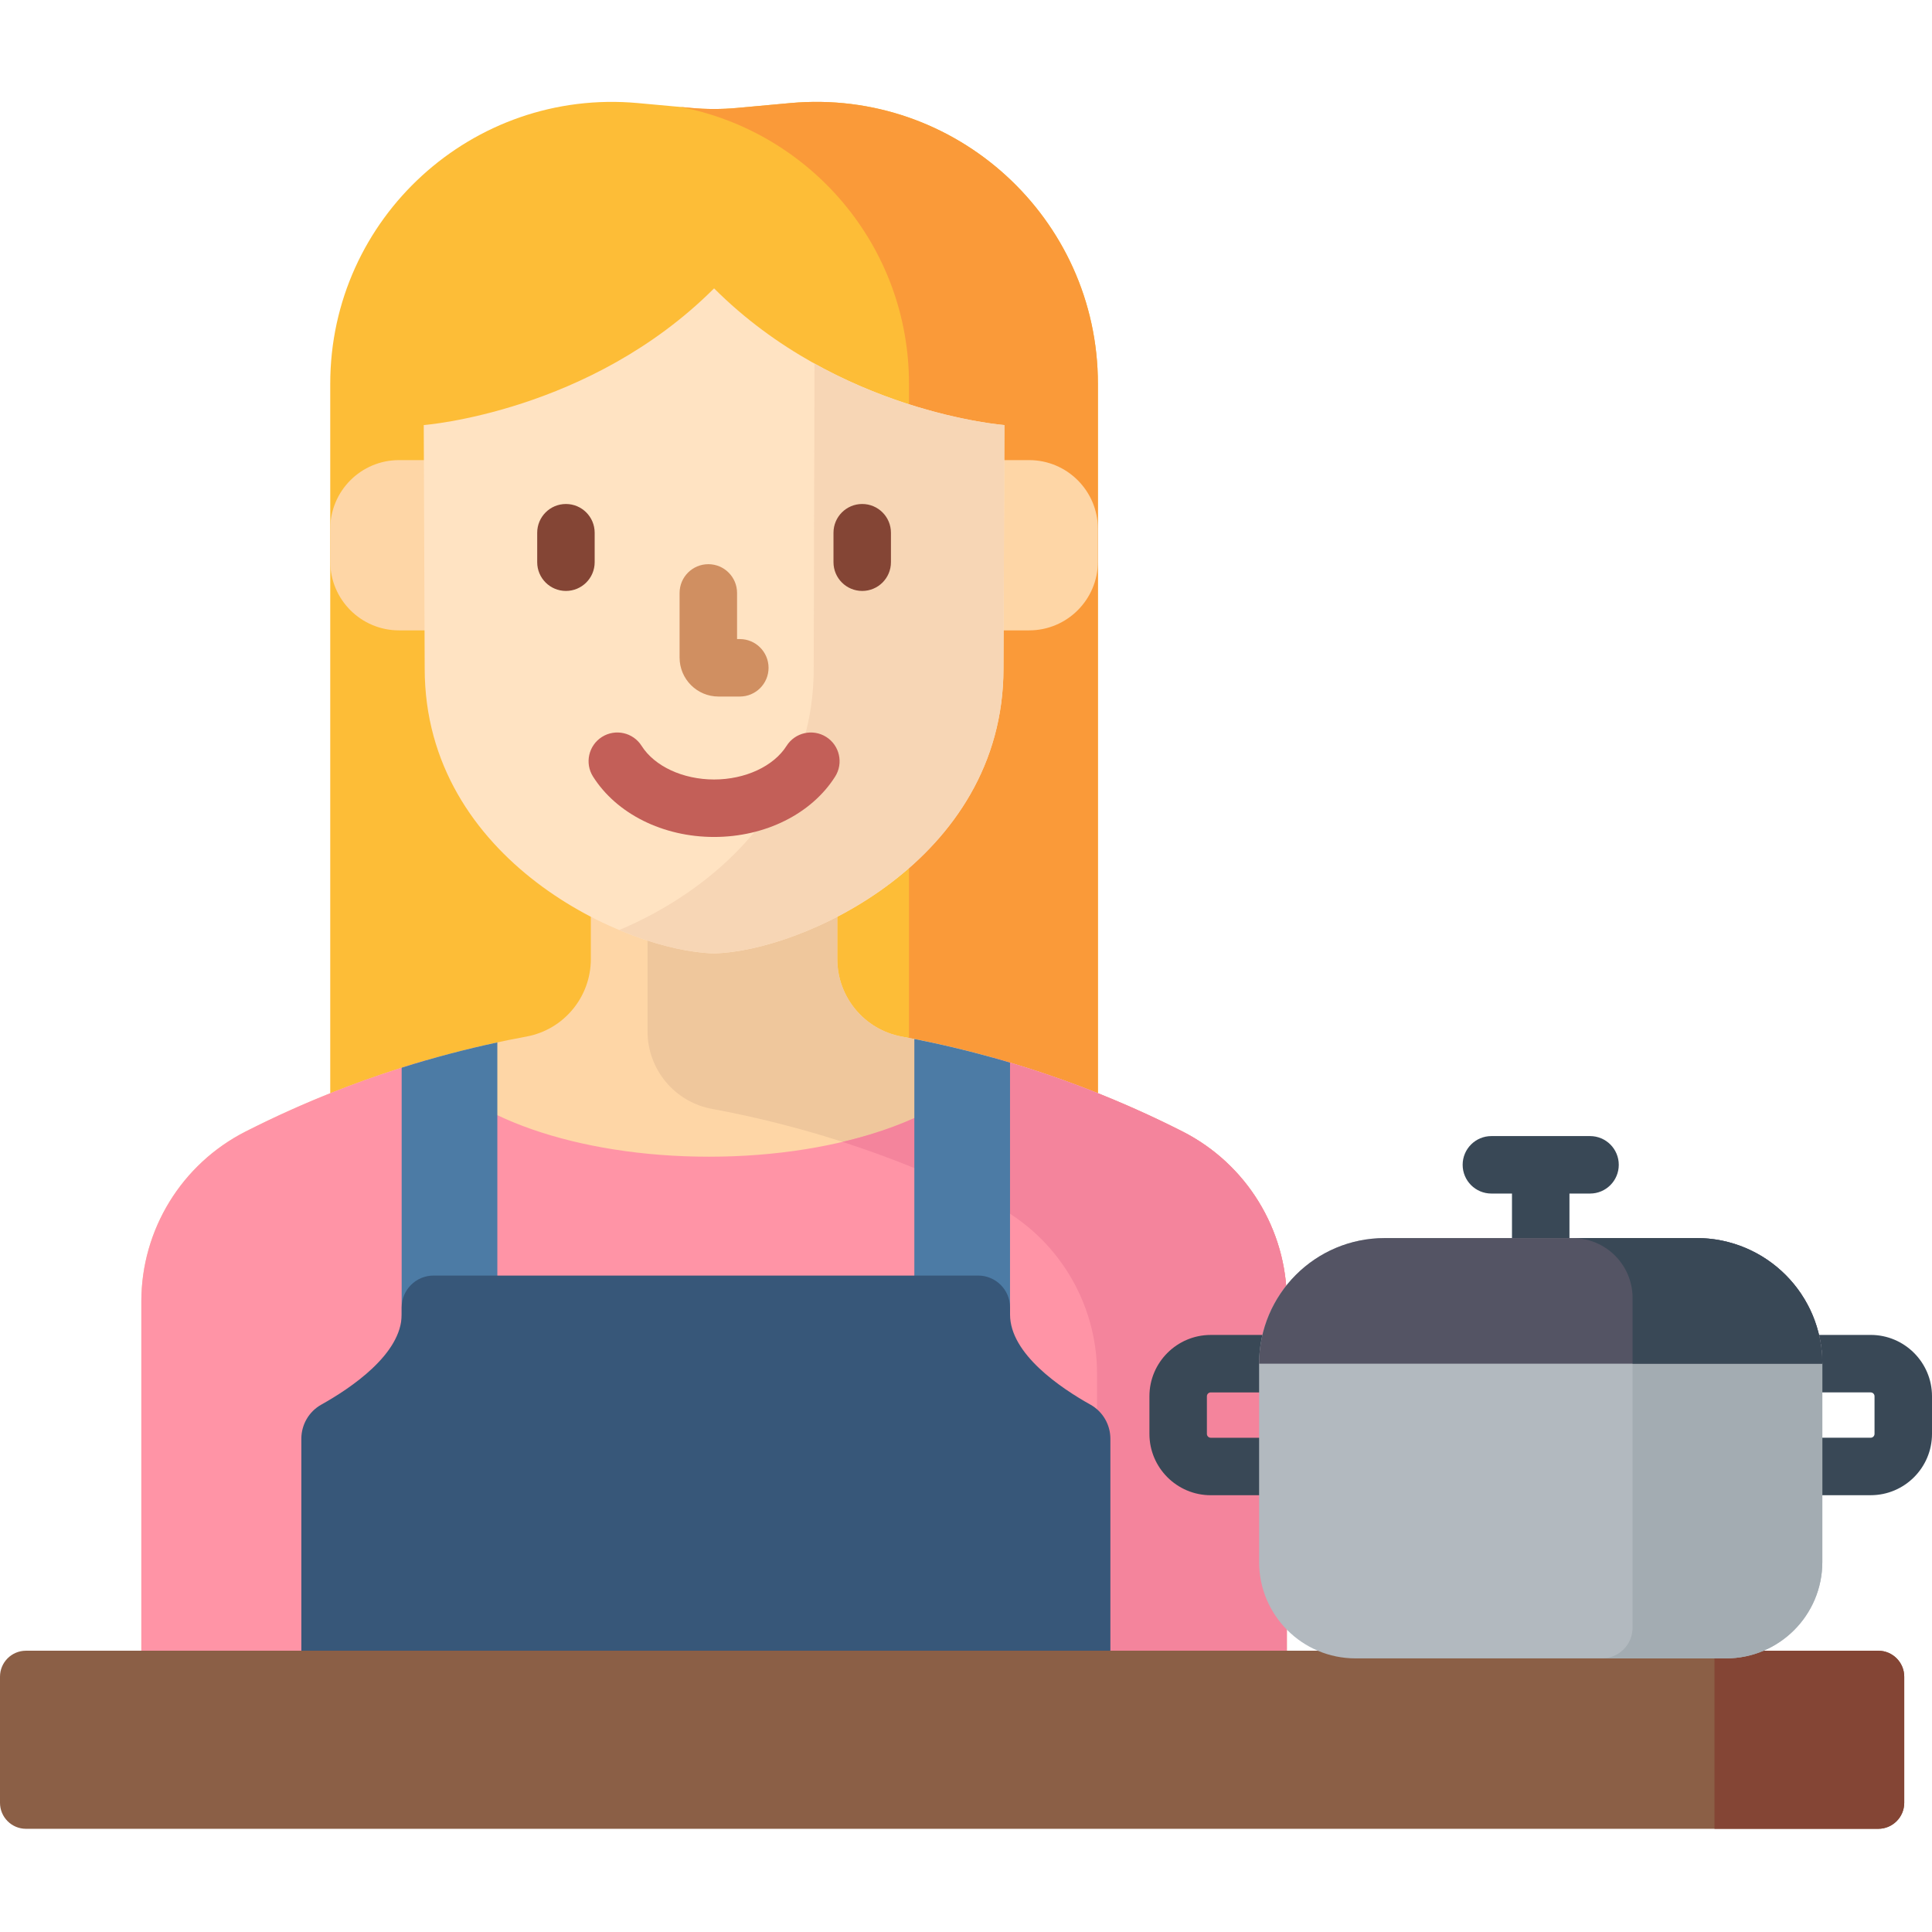 <svg height="512pt" viewBox="0 -27 512 512" width="512pt" xmlns="http://www.w3.org/2000/svg"><path d="m421.379 274.074h-26.148c-4.203 0-7.613 3.406-7.613 7.613s3.41 7.617 7.613 7.617h5.461v11.801c0 4.207 3.41 7.613 7.613 7.613 4.207 0 7.617-3.406 7.617-7.613v-11.801h5.457c4.207 0 7.613-3.41 7.613-7.617s-3.406-7.613-7.613-7.613zm0 0" fill="#394856"/><path d="m87.516 74.719v213.188h203.441v-213.188c0-43.941-37.734-78.391-81.488-74.406l-14.246 1.301c-3.984.363-7.988.363-11.969 0l-14.246-1.301c-43.758-3.984-81.492 30.465-81.492 74.406zm0 0" fill="#fdbd37"/><path d="m209.469.312-14.246 1.301c-3.98.363-7.988.363-11.969 0l-2.969-.27c34.227 6.547 60.609 36.637 60.609 73.375v213.188h50.062v-213.188c0-43.941-37.73-78.391-81.488-74.406zm0 0" fill="#fa9a39"/><path d="m313.383 272.859c-23.754-12.055-48.824-20.441-74.41-25.156-9.902-1.824-17.082-10.48-17.082-20.555v-39.957h-65.312v39.957c0 10.074-7.176 18.73-17.082 20.555-25.582 4.715-50.652 13.102-74.406 25.156-16.953 8.609-27.637 26.012-27.637 45.027v109.93h303.566v-109.93c0-19.016-10.68-36.418-27.637-45.027zm0 0" fill="#fed6a6"/><path d="m313.383 272.859c-23.754-12.055-48.824-20.441-74.41-25.156-9.902-1.824-17.082-10.48-17.082-20.555v-39.957h-50.289v59.121c0 10.074 7.176 18.73 17.082 20.555 25.586 4.715 50.656 13.102 74.41 25.156 16.953 8.609 27.637 26.012 27.637 45.027v90.766h50.289v-109.93c0-19.016-10.68-36.418-27.637-45.027zm0 0" fill="#efc79c"/><path d="m117.625 94.934h-11.875c-10.074 0-18.234 8.168-18.234 18.246v8.629c0 10.074 8.16 18.246 18.234 18.246h11.875zm0 0" fill="#fed6a6"/><path d="m260.852 94.934h11.871c10.078 0 18.234 8.168 18.234 18.246v8.629c0 10.074-8.156 18.246-18.234 18.246h-11.871zm0 0" fill="#fed6a6"/><path d="m189.238 49.422c-32.898 32.895-76.941 36.223-76.941 36.223l.25 64.527c0 50.984 53.52 74.992 76.691 75.484 23.168-.492 76.691-24.5 76.691-75.484l.246-64.527s-44.043-3.328-76.938-36.223zm0 0" fill="#ffe3c2"/><path d="m215.852 69.355-.211 80.816c0 36.512-27.453 59.188-51.547 69.301 9.547 4.008 18.566 6.043 25.141 6.184 23.172-.492 76.695-24.5 76.695-75.484l.246-64.527s-24.328-1.84-50.324-16.289zm0 0" fill="#f7d6b5"/><path d="m196.062 157.59h-5.652c-5.684 0-10.312-4.625-10.312-10.312v-17.145c0-4.207 3.41-7.617 7.617-7.617 4.203 0 7.613 3.41 7.613 7.617v12.227h.734c4.203 0 7.613 3.41 7.613 7.617 0 4.207-3.41 7.613-7.613 7.613zm0 0" fill="#d08f61"/><path d="m189.238 194.805c-13.539 0-25.832-6.129-32.078-16-2.25-3.551-1.191-8.258 2.363-10.508 3.555-2.246 8.258-1.191 10.508 2.363 3.426 5.418 10.965 8.914 19.207 8.914 8.246 0 15.785-3.496 19.211-8.914 2.25-3.551 6.953-4.609 10.508-2.363 3.555 2.25 4.613 6.957 2.363 10.508-6.246 9.871-18.539 16-32.082 16zm0 0" fill="#c35f58"/><path d="m228.496 129.605c-4.207 0-7.613-3.406-7.613-7.613v-7.812c0-4.207 3.406-7.617 7.613-7.617 4.203 0 7.613 3.41 7.613 7.617v7.812c.004 4.207-3.406 7.613-7.613 7.613zm0 0" fill="#844535"/><path d="m149.977 129.605c-4.203 0-7.613-3.406-7.613-7.613v-7.812c0-4.207 3.41-7.617 7.613-7.617 4.207 0 7.617 3.41 7.617 7.617v7.812c0 4.207-3.41 7.613-7.617 7.613zm0 0" fill="#844535"/><path d="m313.383 272.859c-16.234-8.238-33.082-14.758-50.289-19.57-9.441 15.164-39.531 26.25-75.199 26.25-35.156 0-64.898-10.773-74.785-25.605-16.418 4.742-32.5 11.047-48.016 18.926-16.957 8.609-27.641 26.012-27.641 45.027v109.93h303.566v-109.93c0-19.016-10.68-36.418-27.637-45.027zm0 0" fill="#ff94a6"/><path d="m313.383 272.859c-16.234-8.238-33.082-14.758-50.289-19.57-6.07 9.75-20.688 17.805-39.824 22.32 13.578 4.391 26.895 9.855 39.824 16.414 16.957 8.609 27.637 26.012 27.637 45.027v90.766h50.289v-109.93c0-19.016-10.68-36.418-27.637-45.027zm0 0" fill="#f4849c"/><path d="m131.801 249.246c-8.527 1.828-16.992 4.055-25.355 6.703v101.371h25.355zm0 0" fill="#4c7ba5"/><path d="m267.664 254.605c-8.371-2.496-16.832-4.578-25.355-6.258v113.305h25.355zm0 0" fill="#4c7ba5"/><path d="m294.262 427.816v-73.523c0-3.758-2.02-7.223-5.297-9.055-7.758-4.332-21.293-13.395-21.293-23.871v-1.875c0-4.668-3.785-8.453-8.453-8.453h-144.32c-4.668 0-8.453 3.785-8.453 8.453v1.875c0 10.477-13.539 19.539-21.293 23.871-3.281 1.832-5.297 5.297-5.297 9.055v73.523zm0 0" fill="#375779"/><path d="m497.75 457.652h-490.863c-3.801 0-6.887-3.086-6.887-6.887v-33.422c0-3.805 3.086-6.887 6.887-6.887h490.867c3.801 0 6.887 3.082 6.887 6.887v33.422c0 3.801-3.086 6.887-6.891 6.887zm0 0" fill="#8b5f46"/><path d="m497.75 410.457h-43.398v47.195h43.398c3.805 0 6.891-3.086 6.891-6.891v-33.418c0-3.805-3.086-6.887-6.891-6.887zm0 0" fill="#844535"/><path d="m495.746 326.77h-14.207c-4.207 0-7.613 3.41-7.613 7.617v7.613h21.82c.566 0 1.023.461 1.023 1.023v9.969c0 .562-.457 1.023-1.023 1.023h-21.82v7.613c0 4.207 3.41 7.617 7.613 7.617h14.207c8.965 0 16.254-7.293 16.254-16.254v-9.973c0-8.957-7.289-16.25-16.254-16.25zm0 0" fill="#394856"/><path d="m319.84 352.996v-9.973c0-.562.461-1.02 1.023-1.02h21.824v-7.617c0-4.207-3.41-7.613-7.617-7.613h-14.207c-8.961 0-16.254 7.289-16.254 16.25v9.973c0 8.961 7.293 16.254 16.254 16.254h14.207c4.207 0 7.617-3.41 7.617-7.617v-7.613h-21.824c-.562-.004-1.023-.461-1.023-1.023zm0 0" fill="#394856"/><path d="m449.656 301.105h-82.703c-18.379 0-33.277 14.902-33.277 33.281v52.555c0 14.109 11.438 25.547 25.547 25.547h98.164c14.109 0 25.547-11.438 25.547-25.547v-52.555c0-18.379-14.898-33.281-33.277-33.281zm0 0" fill="#b2b9bf"/><path d="m449.656 301.105h-32.871c8.762 0 15.859 7.102 15.859 15.863v87.391c0 4.488-3.637 8.129-8.125 8.129h32.867c14.109 0 25.547-11.438 25.547-25.547v-52.555c0-18.379-14.898-33.281-33.277-33.281zm0 0" fill="#a3acb2"/><path d="m449.656 301.105h-82.703c-18.379 0-33.277 14.902-33.277 33.281h149.258c0-18.379-14.898-33.281-33.277-33.281zm0 0" fill="#545464"/><path d="m466.32 305.582c-.426-.246-.852-.48-1.289-.707-4.598-2.402-9.828-3.77-15.375-3.77h-32.871c8.762 0 15.863 7.102 15.863 15.859v17.422h50.289c0-2.875-.367-5.66-1.051-8.32-.273-1.062-.598-2.105-.973-3.125-.93-2.547-2.168-4.949-3.66-7.164-2.309-3.414-5.234-6.367-8.613-8.719-.754-.523-1.527-1.016-2.32-1.477zm0 0" fill="#394856"/></svg>